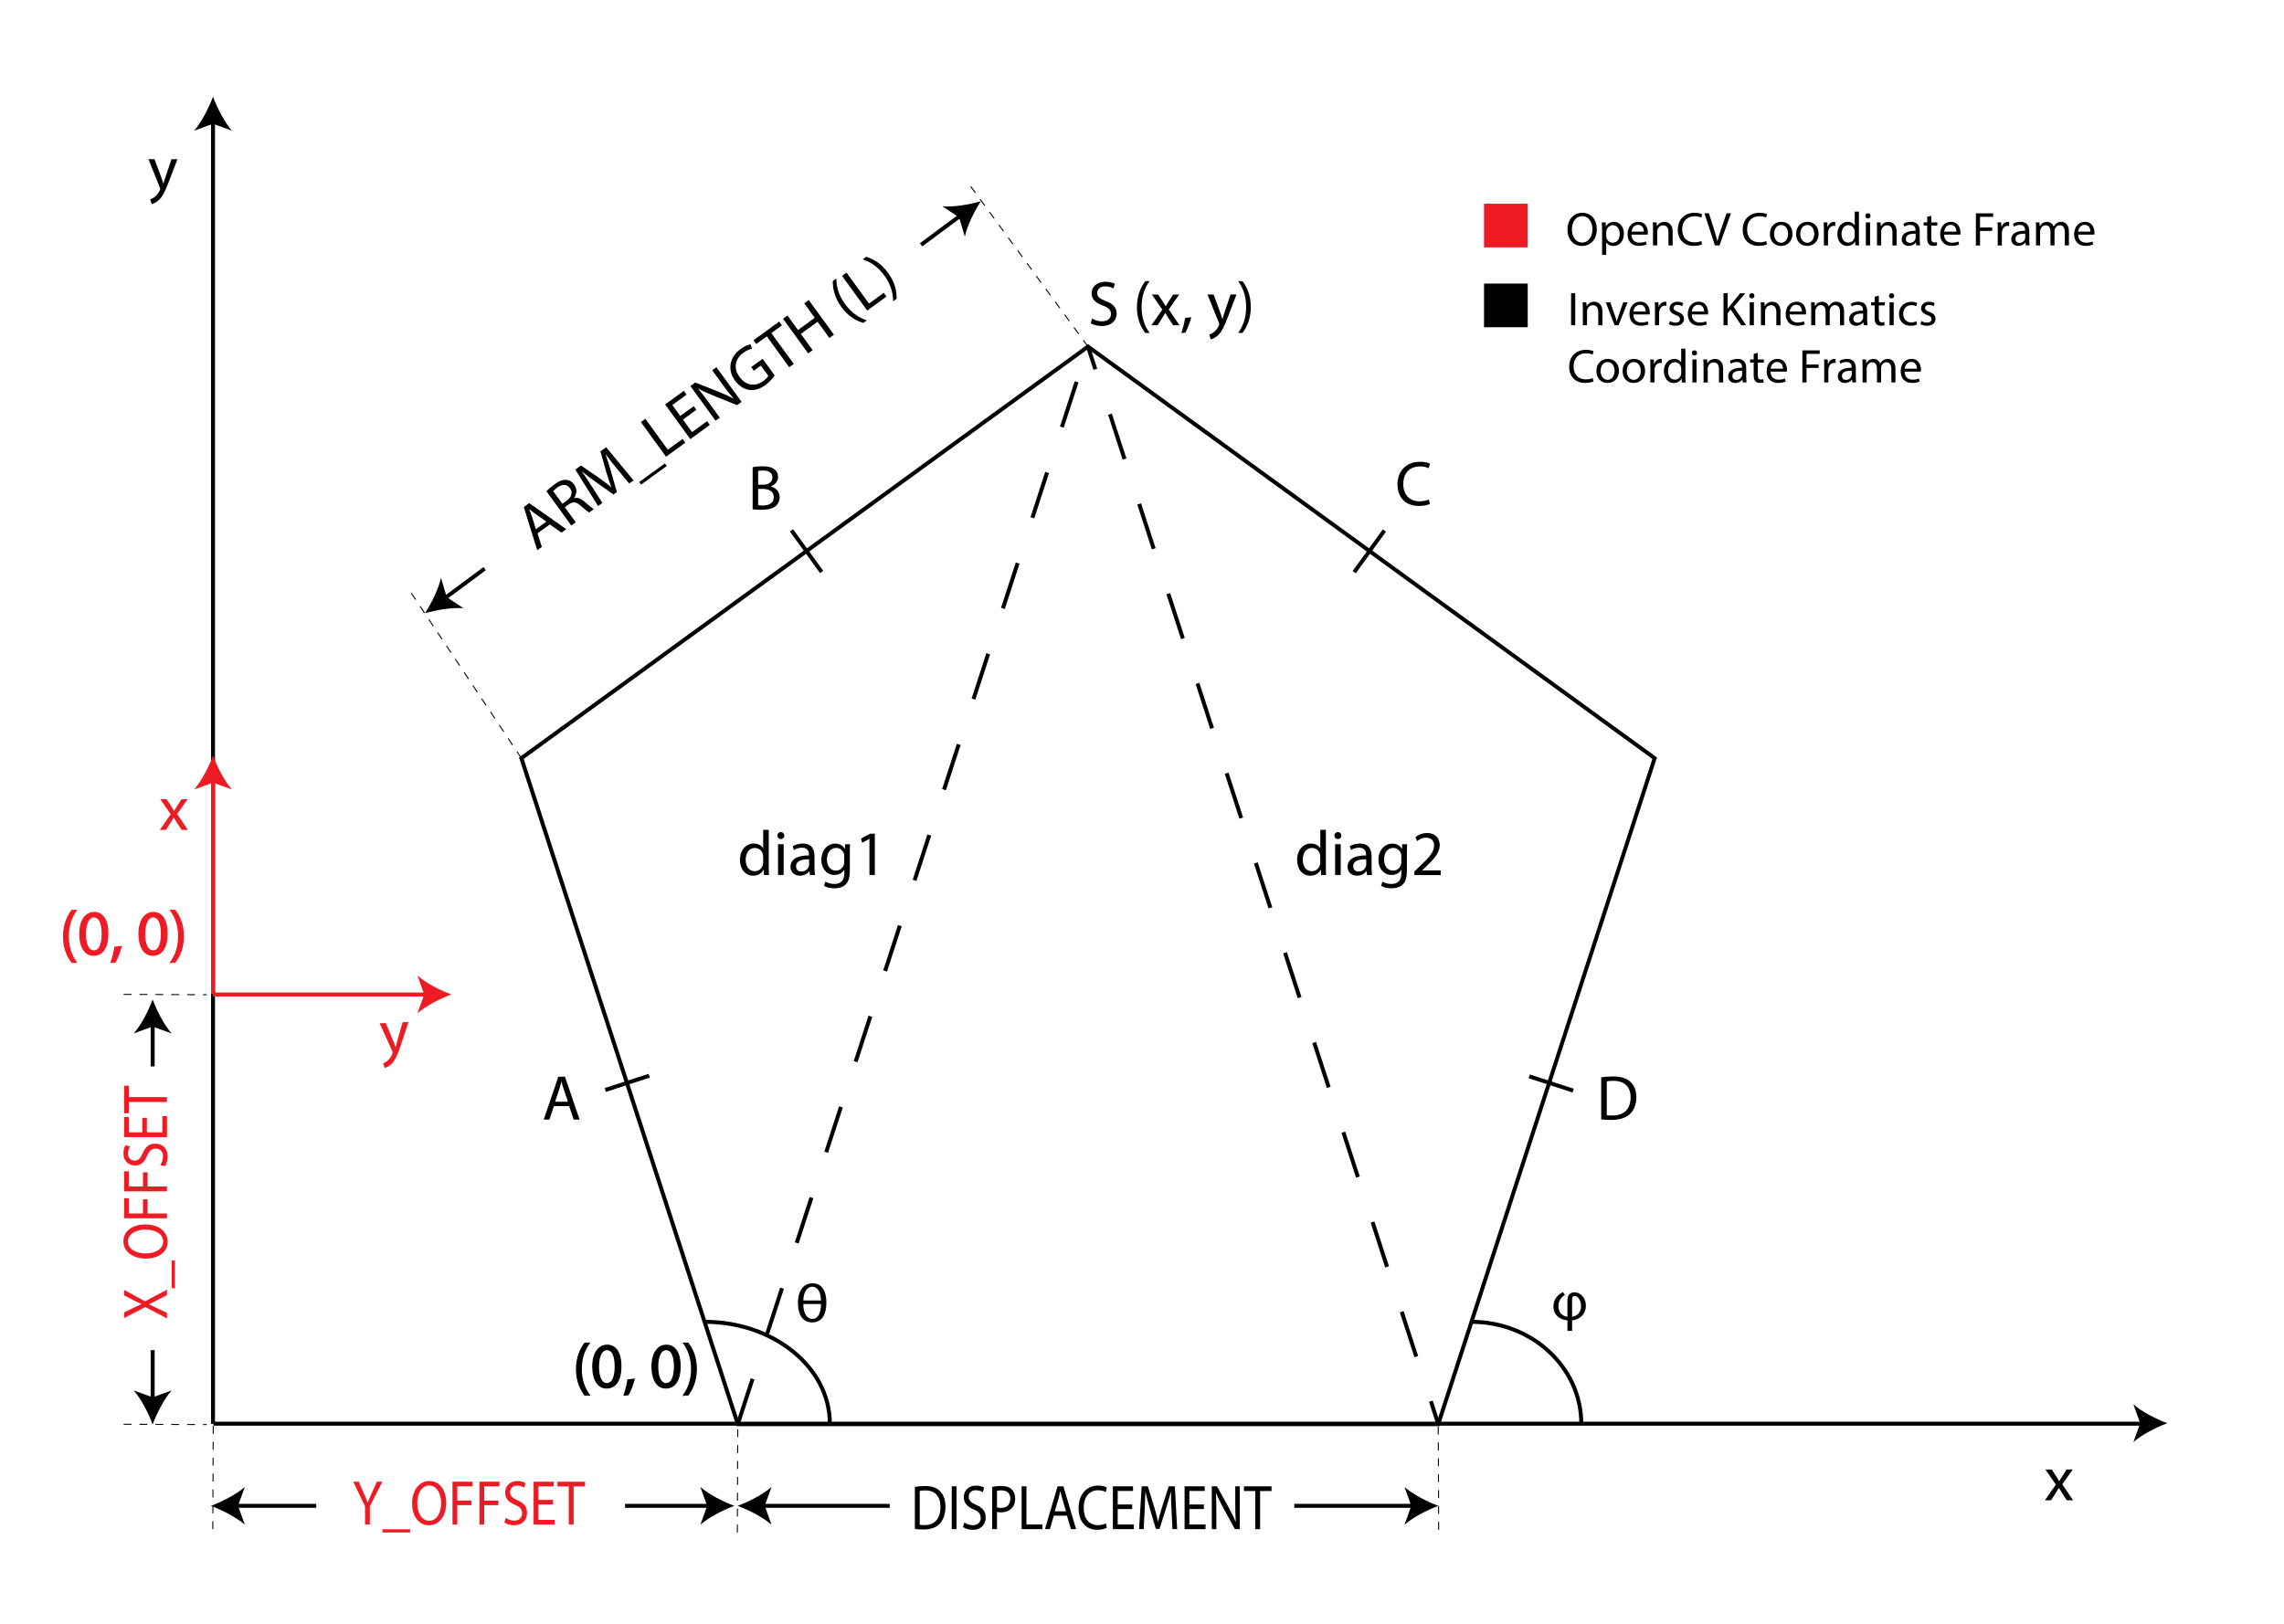 <?xml version="1.0" encoding="utf-8"?>
<!-- Generator: Adobe Illustrator 27.2.0, SVG Export Plug-In . SVG Version: 6.00 Build 0)  -->
<svg version="1.1" id="Layer_1" xmlns="http://www.w3.org/2000/svg" xmlns:xlink="http://www.w3.org/1999/xlink" x="0px" y="0px"
	 viewBox="0 0 575.02 409.03" style="enable-background:new 0 0 575.02 409.03;" xml:space="preserve">
<style type="text/css">
	.st0{stroke:#000000;stroke-width:0.3;stroke-miterlimit:10;}
	.st1{fill:none;}
	.st2{fill:#ED1C24;}
	.st3{fill:#ED1C24;stroke:#ED1C24;stroke-width:0.3;stroke-miterlimit:10;}
</style>
<g>
	<g>
		<rect x="53.13" y="30.39" width="1" height="328.15"/>
	</g>
	<g>
		<g>
			<path d="M53.63,24.35c1.05,2.84,2.85,6.36,4.76,8.55l-4.76-1.72l-4.75,1.72C50.77,30.71,52.57,27.19,53.63,24.35z"/>
		</g>
	</g>
</g>
<g>
	<g>
		<rect x="53.73" y="358.01" width="485.88" height="1"/>
	</g>
	<g>
		<g>
			<path d="M545.64,358.39c-2.84,1.06-6.36,2.85-8.54,4.76l1.72-4.76l-1.72-4.75C539.28,355.54,542.8,357.34,545.64,358.39z"/>
		</g>
	</g>
</g>
<g>
	<path d="M362.45,359.13H185.39l-54.72-168.4l0.29-0.21L273.92,86.66l0.29,0.21l142.95,103.86l-0.11,0.35L362.45,359.13z
		 M186.12,358.13h175.61l54.27-167.01L273.92,87.9L131.85,191.12L186.12,358.13z"/>
</g>
<g>
	<path d="M230.33,374.43c0.74-0.13,1.62-0.22,2.58-0.22c1.74,0,2.98,0.46,3.8,1.34c0.84,0.88,1.32,2.13,1.32,3.87
		c0,1.76-0.47,3.2-1.35,4.19c-0.88,1.01-2.33,1.55-4.15,1.55c-0.86,0-1.59-0.05-2.2-0.13V374.43z M231.54,383.97
		c0.31,0.06,0.75,0.08,1.23,0.08c2.59,0,4-1.67,4-4.58c0.01-2.54-1.24-4.16-3.8-4.16c-0.63,0-1.1,0.06-1.42,0.14V383.97z"/>
	<path d="M240.82,374.28v10.79h-1.21v-10.79H240.82z"/>
	<path d="M242.77,383.37c0.54,0.38,1.34,0.7,2.17,0.7c1.24,0,1.96-0.75,1.96-1.84c0-1.01-0.5-1.58-1.77-2.14
		c-1.53-0.62-2.48-1.54-2.48-3.06c0-1.68,1.21-2.93,3.04-2.93c0.96,0,1.66,0.26,2.08,0.53l-0.33,1.14
		c-0.31-0.19-0.93-0.51-1.78-0.51c-1.28,0-1.77,0.88-1.77,1.62c0,1.01,0.57,1.5,1.87,2.08c1.59,0.7,2.4,1.58,2.4,3.17
		c0,1.67-1.07,3.11-3.29,3.11c-0.91,0-1.9-0.3-2.4-0.69L242.77,383.37z"/>
	<path d="M249.8,374.41c0.59-0.11,1.35-0.21,2.33-0.21c1.2,0,2.08,0.32,2.63,0.9c0.52,0.51,0.82,1.3,0.82,2.26
		c0,0.98-0.25,1.74-0.72,2.3c-0.64,0.78-1.69,1.18-2.87,1.18c-0.36,0-0.7-0.02-0.98-0.1v4.32h-1.21V374.41z M251.01,379.61
		c0.26,0.08,0.6,0.11,1,0.11c1.46,0,2.35-0.82,2.35-2.31c0-1.42-0.88-2.11-2.22-2.11c-0.53,0-0.93,0.05-1.14,0.11V379.61z"/>
	<path d="M257.21,374.28h1.21v9.62h4.01v1.17h-5.22V374.28z"/>
	<path d="M265.3,381.68l-0.98,3.39h-1.25l3.19-10.79h1.46l3.2,10.79h-1.3l-1-3.39H265.3z M268.38,380.59l-0.92-3.11
		c-0.21-0.7-0.35-1.34-0.49-1.97h-0.03c-0.14,0.64-0.29,1.3-0.47,1.95l-0.92,3.12H268.38z"/>
	<path d="M278.66,384.72c-0.45,0.26-1.34,0.51-2.48,0.51c-2.65,0-4.64-1.92-4.64-5.46c0-3.38,1.99-5.67,4.9-5.67
		c1.17,0,1.91,0.29,2.23,0.48l-0.29,1.14c-0.46-0.26-1.11-0.45-1.89-0.45c-2.2,0-3.66,1.62-3.66,4.45c0,2.64,1.32,4.34,3.61,4.34
		c0.74,0,1.49-0.18,1.98-0.45L278.66,384.72z"/>
	<path d="M285.04,380.01h-3.65v3.89h4.07v1.17h-5.28v-10.79h5.07v1.17h-3.86v3.41h3.65V380.01z"/>
	<path d="M294.94,380.33c-0.07-1.5-0.15-3.31-0.14-4.66h-0.04c-0.32,1.26-0.71,2.61-1.18,4.1l-1.66,5.23H291l-1.52-5.14
		c-0.45-1.52-0.82-2.91-1.09-4.19h-0.03c-0.03,1.34-0.1,3.15-0.18,4.77l-0.25,4.63h-1.16l0.66-10.79h1.55l1.6,5.22
		c0.39,1.33,0.71,2.51,0.95,3.63h0.04c0.24-1.09,0.57-2.27,0.99-3.63l1.67-5.22h1.55l0.58,10.79h-1.18L294.94,380.33z"/>
	<path d="M303.09,380.01h-3.65v3.89h4.07v1.17h-5.28v-10.79h5.07v1.17h-3.86v3.41h3.65V380.01z"/>
	<path d="M305.08,385.07v-10.79h1.32l3.01,5.46c0.7,1.26,1.24,2.4,1.69,3.5l0.03-0.02c-0.11-1.44-0.14-2.75-0.14-4.43v-4.51h1.14
		v10.79h-1.23l-2.98-5.47c-0.65-1.2-1.28-2.43-1.75-3.6l-0.04,0.02c0.07,1.36,0.1,2.66,0.1,4.45v4.61H305.08z"/>
	<path d="M316.03,375.47h-2.86v-1.18h6.95v1.18h-2.87v9.6h-1.23V375.47z"/>
</g>
<g>
	<g>
		<rect x="325.85" y="378.7" width="30.25" height="1"/>
	</g>
	<g>
		<g>
			<path d="M362.14,379.2c-2.84,1.05-6.36,2.85-8.55,4.76l1.72-4.76l-1.72-4.75C355.78,376.35,359.3,378.15,362.14,379.2z"/>
		</g>
	</g>
</g>
<g>
	<g>
		<rect x="191.73" y="378.7" width="32.26" height="1"/>
	</g>
	<g>
		<g>
			<path d="M185.7,379.2c2.84-1.05,6.36-2.85,8.55-4.76l-1.72,4.76l1.72,4.75C192.06,382.05,188.54,380.26,185.7,379.2z"/>
		</g>
	</g>
</g>
<g>
	<path d="M135.33,134.31l1.09,3.4l-1.17,0.85l-3.38-10.88l1.36-0.99l9.32,6.56l-1.2,0.88l-2.93-2.07L135.33,134.31z M137.55,131.35
		l-2.68-1.89c-0.61-0.43-1.11-0.85-1.61-1.26l-0.03,0.02c0.25,0.61,0.49,1.25,0.71,1.9l0.98,3.15L137.55,131.35z"/>
	<path d="M137.58,123.71c0.49-0.53,1.25-1.19,2.03-1.75c1.2-0.88,2.14-1.22,3.04-1.12c0.72,0.07,1.4,0.49,1.89,1.16
		c0.84,1.15,0.67,2.44-0.03,3.42l0.03,0.04c0.84-0.26,1.7,0.07,2.56,0.83c1.17,1.01,1.99,1.7,2.41,1.91l-1.17,0.85
		c-0.32-0.14-1.06-0.75-2.1-1.66c-1.13-1.02-1.93-1.13-2.98-0.43l-1.06,0.77l2.75,3.78l-1.13,0.82L137.58,123.71z M141.59,126.87
		l1.15-0.84c1.2-0.88,1.49-2.09,0.76-3.09c-0.82-1.13-1.99-1.03-3.19-0.17c-0.54,0.4-0.89,0.73-1.04,0.91L141.59,126.87z"/>
	<path d="M155.37,118.09c-0.95-1.17-2.09-2.58-2.87-3.67l-0.04,0.03c0.45,1.24,0.87,2.59,1.31,4.11l1.54,5.35l-0.85,0.62l-4.43-3.13
		c-1.31-0.93-2.48-1.8-3.47-2.66l-0.03,0.02c0.76,1.11,1.76,2.62,2.63,3.98l2.49,3.91l-1.08,0.78l-5.73-9.17l1.44-1.04l4.56,3.14
		c1.14,0.81,2.14,1.55,3.02,2.3l0.04-0.03c-0.42-1.04-0.8-2.22-1.22-3.61l-1.51-5.35l1.44-1.04l6.89,8.33l-1.1,0.8L155.37,118.09z"
		/>
	<path d="M167.4,116.69l0.47,0.65l-6.48,4.7l-0.47-0.65L167.4,116.69z"/>
	<path d="M161.34,106.28l1.13-0.82l5.65,7.78l3.73-2.71l0.69,0.95l-4.86,3.53L161.34,106.28z"/>
	<path d="M175.33,103.19l-3.39,2.47l2.29,3.15l3.78-2.75l0.69,0.95l-4.91,3.57l-6.34-8.73l4.71-3.42l0.69,0.95l-3.59,2.61l2,2.76
		l3.39-2.47L175.33,103.19z"/>
	<path d="M180.15,105.94l-6.34-8.73l1.23-0.89l6,2.38c1.39,0.55,2.56,1.1,3.63,1.7l0.02-0.03c-0.95-1.09-1.75-2.13-2.74-3.49
		l-2.65-3.65l1.06-0.77l6.34,8.73l-1.14,0.83l-5.99-2.42c-1.31-0.53-2.62-1.1-3.75-1.73l-0.03,0.04c0.87,1.05,1.65,2.08,2.71,3.53
		l2.71,3.73L180.15,105.94z"/>
	<path d="M195.03,94.53c-0.37,0.55-1.15,1.57-2.33,2.43c-1.32,0.96-2.65,1.41-4.1,1.22c-1.28-0.18-2.59-1.01-3.58-2.37
		c-1.88-2.61-1.47-5.81,1.45-7.94c1.01-0.73,1.96-1.09,2.47-1.18l0.4,1.12c-0.62,0.13-1.32,0.39-2.2,1.03
		c-2.12,1.54-2.55,3.87-0.96,6.06c1.61,2.21,3.89,2.55,5.93,1.08c0.74-0.54,1.17-1.01,1.33-1.32l-1.89-2.6l-1.77,1.29l-0.66-0.91
		l2.88-2.09L195.03,94.53z"/>
	<path d="M193.05,84.7l-2.65,1.93l-0.7-0.96l6.46-4.69l0.7,0.96l-2.67,1.94l5.65,7.77l-1.14,0.83L193.05,84.7z"/>
	<path d="M198.25,79.45l2.65,3.65l4.22-3.07l-2.65-3.65l1.14-0.83l6.34,8.73l-1.14,0.83l-2.97-4.09l-4.22,3.07l2.97,4.09L203.47,89
		l-6.34-8.73L198.25,79.45z"/>
	<path d="M210.56,70.12c-0.02,1.96,0.51,4.14,2.22,6.48c1.67,2.3,3.59,3.44,5.45,4.07l-0.89,0.65c-1.6-0.48-3.68-1.5-5.52-4.02
		c-1.84-2.56-2.18-4.85-2.15-6.53L210.56,70.12z"/>
	<path d="M211.99,69.48l1.13-0.82l5.65,7.78l3.73-2.71l0.69,0.95l-4.86,3.53L211.99,69.48z"/>
	<path d="M224.85,75.86c-0.01-1.95-0.52-4.15-2.22-6.48c-1.68-2.32-3.59-3.47-5.45-4.07l0.88-0.64c1.6,0.46,3.67,1.49,5.53,4.04
		c1.84,2.54,2.17,4.81,2.14,6.52L224.85,75.86z"/>
</g>
<g>
	<g>
		<rect x="230.7" y="57.54" transform="matrix(0.803 -0.596 0.596 0.803 12.042 152.544)" width="12.64" height="1"/>
	</g>
	<g>
		<g>
			<path d="M246.94,50.68c-1.65,2.54-3.41,6.08-4.03,8.91l-1.45-4.84l-4.21-2.8C240.13,52.18,244.03,51.53,246.94,50.68z"/>
		</g>
	</g>
</g>
<g>
	<rect x="202.68" y="132.32" transform="matrix(0.809 -0.587 0.587 0.809 -42.783 145.782)" width="1" height="12.95"/>
</g>
<g>
	<rect x="338.44" y="138.3" transform="matrix(0.587 -0.809 0.809 0.587 29.981 336.403)" width="12.95" height="1"/>
</g>
<g>
	<rect x="390.03" y="266.99" transform="matrix(0.309 -0.951 0.951 0.309 10.415 559.94)" width="1" height="11.63"/>
</g>
<g>
	<rect x="152.02" y="272.3" transform="matrix(0.951 -0.309 0.309 0.951 -76.483 62.023)" width="11.63" height="1"/>
</g>
<g>
	<path class="st0" d="M148.35,338.23c-1.17,1.57-2.02,3.65-2.02,6.55c0,2.85,0.88,4.9,2.02,6.5h-1.1c-1.01-1.33-2.1-3.38-2.1-6.5
		c0.02-3.15,1.09-5.2,2.1-6.55H148.35z"/>
	<path class="st0" d="M156.31,344.03c0,3.54-1.31,5.49-3.62,5.49c-2.03,0-3.41-1.9-3.44-5.35c0-3.49,1.5-5.41,3.62-5.41
		C155.06,338.76,156.31,340.71,156.31,344.03z M150.66,344.19c0,2.71,0.83,4.24,2.11,4.24c1.44,0,2.13-1.68,2.13-4.34
		c0-2.56-0.66-4.24-2.11-4.24C151.55,339.85,150.66,341.35,150.66,344.19z"/>
	<path class="st0" d="M157.14,351.31c0.35-0.94,0.78-2.66,0.96-3.83l1.57-0.16c-0.37,1.36-1.07,3.14-1.52,3.89L157.14,351.31z"/>
	<path class="st0" d="M171.22,344.03c0,3.54-1.31,5.49-3.62,5.49c-2.03,0-3.41-1.9-3.44-5.35c0-3.49,1.5-5.41,3.62-5.41
		C169.97,338.76,171.22,340.71,171.22,344.03z M165.57,344.19c0,2.71,0.83,4.24,2.11,4.24c1.44,0,2.13-1.68,2.13-4.34
		c0-2.56-0.66-4.24-2.11-4.24C166.46,339.85,165.57,341.35,165.57,344.19z"/>
	<path class="st0" d="M172.11,351.28c1.14-1.58,2.02-3.67,2.02-6.55c0-2.86-0.86-4.91-2.02-6.5h1.09c1.02,1.31,2.1,3.36,2.1,6.51
		c0,3.14-1.07,5.17-2.1,6.53H172.11z"/>
</g>
<g>
	<path class="st1" d="M215.13,358.53c0-16.93-17.61-30.64-39.37-30.64"/>
</g>
<g>
	<path class="st1" d="M398.1,358.46c0-14.15-12.36-25.6-27.63-25.6"/>
</g>
<g>
	<path d="M398.6,358.46h-1c0-13.84-12.17-25.1-27.13-25.1v-1C385.97,332.36,398.6,344.07,398.6,358.46z"/>
</g>
<g>
	<path d="M209.42,358.46h-1c0-13.84-13.9-25.1-31-25.1v-1C195.07,332.36,209.42,344.07,209.42,358.46z"/>
</g>
<g>
	<g>
		<rect x="274.35" y="87.14" transform="matrix(0.951 -0.309 0.309 0.951 -14.401 89.336)" width="1" height="6"/>
	</g>
	<g>
		<path d="M356.09,341.78l-3.67-11.3l0.95-0.31l3.67,11.3L356.09,341.78z M348.74,319.18l-3.67-11.3l0.95-0.31l3.67,11.3
			L348.74,319.18z M341.4,296.57l-3.67-11.3l0.95-0.31l3.67,11.3L341.4,296.57z M334.05,273.97l-3.67-11.3l0.95-0.31l3.67,11.3
			L334.05,273.97z M326.71,251.37l-3.67-11.3l0.95-0.31l3.67,11.3L326.71,251.37z M319.36,228.76l-3.67-11.3l0.95-0.31l3.67,11.3
			L319.36,228.76z M312.02,206.16l-3.67-11.3l0.95-0.31l3.67,11.3L312.02,206.16z M304.68,183.56l-3.67-11.3l0.95-0.31l3.67,11.3
			L304.68,183.56z M297.33,160.95l-3.67-11.3l0.95-0.31l3.67,11.3L297.33,160.95z M289.99,138.35l-3.67-11.3l0.95-0.31l3.67,11.3
			L289.99,138.35z M282.64,115.75l-3.67-11.3l0.95-0.31l3.67,11.3L282.64,115.75z"/>
	</g>
	<g>
		<rect x="360.66" y="352.78" transform="matrix(0.951 -0.309 0.309 0.951 -92.237 128.96)" width="1" height="6"/>
	</g>
</g>
<g>
	<path d="M186.23,358.79l-0.95-0.31l3.71-11.41l0.95,0.31L186.23,358.79z M193.64,335.96l-0.95-0.31l3.71-11.41l0.95,0.31
		L193.64,335.96z M201.06,313.14l-0.95-0.31l3.71-11.41l0.95,0.31L201.06,313.14z M208.48,290.31l-0.95-0.31l3.71-11.41l0.95,0.31
		L208.48,290.31z M215.89,267.49l-0.95-0.31l3.71-11.41l0.95,0.31L215.89,267.49z M223.31,244.66l-0.95-0.31l3.71-11.41l0.95,0.31
		L223.31,244.66z M230.73,221.84l-0.95-0.31l3.71-11.41l0.95,0.31L230.73,221.84z M238.14,199.01l-0.95-0.31l3.71-11.41l0.95,0.31
		L238.14,199.01z M245.56,176.19l-0.95-0.31l3.71-11.41l0.95,0.31L245.56,176.19z M252.97,153.36l-0.95-0.31l3.71-11.41l0.95,0.31
		L252.97,153.36z M260.39,130.54l-0.95-0.31l3.71-11.41l0.95,0.31L260.39,130.54z M267.81,107.71l-0.95-0.31l3.71-11.41l0.95,0.31
		L267.81,107.71z"/>
</g>
<g>
	<path d="M274.94,80.22c0.62,0.38,1.54,0.7,2.5,0.7c1.42,0,2.26-0.75,2.26-1.84c0-1.01-0.58-1.58-2.03-2.14
		c-1.76-0.62-2.85-1.54-2.85-3.06c0-1.68,1.39-2.93,3.49-2.93c1.1,0,1.9,0.26,2.38,0.53l-0.38,1.14c-0.35-0.19-1.07-0.51-2.05-0.51
		c-1.47,0-2.03,0.88-2.03,1.62c0,1.01,0.66,1.5,2.15,2.08c1.82,0.7,2.75,1.58,2.75,3.17c0,1.67-1.23,3.11-3.78,3.11
		c-1.04,0-2.18-0.3-2.75-0.69L274.94,80.22z"/>
	<path d="M289.43,70.8c-1.17,1.57-2.02,3.65-2.02,6.55c0,2.85,0.88,4.9,2.02,6.5h-1.1c-1.01-1.33-2.1-3.38-2.1-6.5
		c0.02-3.15,1.09-5.2,2.1-6.55H289.43z"/>
	<path d="M291.57,74.17l1.1,1.67c0.29,0.43,0.53,0.83,0.78,1.26h0.05c0.26-0.46,0.51-0.86,0.77-1.28l1.09-1.65h1.52l-2.64,3.75
		l2.72,4h-1.6l-1.14-1.75c-0.3-0.45-0.56-0.88-0.83-1.34h-0.03c-0.26,0.46-0.53,0.88-0.82,1.34l-1.12,1.75h-1.55l2.75-3.95
		L290,74.17H291.57z"/>
	<path d="M297.41,83.88c0.35-0.94,0.78-2.66,0.96-3.83l1.57-0.16c-0.37,1.36-1.07,3.14-1.52,3.89L297.41,83.88z"/>
	<path d="M305.54,74.17l1.7,4.58c0.18,0.51,0.37,1.12,0.5,1.58h0.03c0.14-0.46,0.3-1.06,0.5-1.62l1.54-4.55h1.49l-2.11,5.52
		c-1.01,2.66-1.7,4.02-2.66,4.85c-0.69,0.61-1.38,0.85-1.73,0.91l-0.35-1.18c0.35-0.11,0.82-0.34,1.23-0.69
		c0.38-0.3,0.86-0.85,1.18-1.57c0.06-0.14,0.11-0.26,0.11-0.34s-0.03-0.19-0.1-0.37L304,74.17H305.54z"/>
	<path d="M311.71,83.85c1.14-1.58,2.02-3.67,2.02-6.55c0-2.86-0.86-4.91-2.02-6.5h1.09c1.02,1.31,2.1,3.36,2.1,6.51
		c0,3.14-1.07,5.17-2.1,6.53H311.71z"/>
</g>
<g>
	<path d="M273.82,87.36l-1.18-1.61l0.2-0.15l1.18,1.61L273.82,87.36z M271.46,84.13l-1.18-1.61l0.2-0.15l1.18,1.61L271.46,84.13z
		 M269.09,80.9l-1.18-1.61l0.2-0.15l1.18,1.61L269.09,80.9z M266.73,77.67l-1.18-1.61l0.2-0.15l1.18,1.61L266.73,77.67z
		 M264.37,74.45l-1.18-1.61l0.2-0.15l1.18,1.61L264.37,74.45z M262,71.22l-1.18-1.61l0.2-0.15l1.18,1.61L262,71.22z M259.64,67.99
		l-1.18-1.61l0.2-0.15l1.18,1.61L259.64,67.99z M257.28,64.76l-1.18-1.61l0.2-0.15l1.18,1.61L257.28,64.76z M254.91,61.54
		l-1.18-1.61l0.2-0.15l1.18,1.61L254.91,61.54z M252.55,58.31l-1.18-1.61l0.2-0.15l1.18,1.61L252.55,58.31z M250.19,55.08
		l-1.18-1.61l0.2-0.15l1.18,1.61L250.19,55.08z M247.82,51.85l-1.18-1.61l0.2-0.15l1.18,1.61L247.82,51.85z M245.46,48.63
		l-1.18-1.61l0.2-0.15l1.18,1.61L245.46,48.63z"/>
</g>
<g>
	<path d="M131.16,191l-1.11-1.66l0.21-0.14l1.11,1.66L131.16,191z M128.94,187.67l-1.11-1.66l0.21-0.14l1.11,1.66L128.94,187.67z
		 M126.72,184.34l-1.11-1.66l0.21-0.14l1.11,1.66L126.72,184.34z M124.5,181.01l-1.11-1.66l0.21-0.14l1.11,1.66L124.5,181.01z
		 M122.28,177.69l-1.11-1.66l0.21-0.14l1.11,1.66L122.28,177.69z M120.06,174.36l-1.11-1.66l0.21-0.14l1.11,1.66L120.06,174.36z
		 M117.85,171.03l-1.11-1.66l0.21-0.14l1.11,1.66L117.85,171.03z M115.63,167.7l-1.11-1.66l0.21-0.14l1.11,1.66L115.63,167.7z
		 M113.41,164.37l-1.11-1.66l0.21-0.14l1.11,1.66L113.41,164.37z M111.19,161.04l-1.11-1.66l0.21-0.14l1.11,1.66L111.19,161.04z
		 M108.97,157.72l-1.11-1.66l0.21-0.14l1.11,1.66L108.97,157.72z M106.75,154.39l-1.11-1.66l0.21-0.14l1.11,1.66L106.75,154.39z
		 M104.53,151.06l-1.11-1.66l0.21-0.14l1.11,1.66L104.53,151.06z"/>
</g>
<g>
	<path d="M516.53,370.04l1.1,1.67c0.29,0.43,0.53,0.83,0.78,1.26h0.05c0.26-0.46,0.51-0.86,0.77-1.28l1.09-1.65h1.52l-2.64,3.75
		l2.72,4h-1.6l-1.14-1.75c-0.3-0.45-0.56-0.88-0.83-1.34h-0.03c-0.26,0.46-0.53,0.88-0.82,1.34l-1.12,1.75h-1.55l2.75-3.95
		l-2.63-3.79H516.53z"/>
</g>
<g>
	<path d="M38.91,40.1l1.7,4.58c0.18,0.51,0.37,1.12,0.5,1.58h0.03c0.14-0.46,0.3-1.06,0.5-1.62l1.54-4.55h1.49l-2.11,5.52
		c-1.01,2.66-1.7,4.02-2.66,4.85c-0.69,0.61-1.38,0.85-1.73,0.91l-0.35-1.18c0.35-0.11,0.82-0.34,1.23-0.69
		c0.38-0.3,0.86-0.85,1.18-1.57c0.06-0.14,0.11-0.26,0.11-0.34s-0.03-0.19-0.1-0.37l-2.87-7.14H38.91z"/>
</g>
<g>
</g>
<g>
	<path d="M200.89,328c0-2.75,1.29-4.84,3.65-4.84c2.4,0,3.51,1.95,3.51,4.84c0,3.03-1.14,5.01-3.56,5.01
		C202.26,333.01,200.89,331.33,200.89,328z M206.69,327.49c-0.02-1.91-0.72-3.46-2.23-3.46c-1.39,0-2.21,1.63-2.21,3.46H206.69z
		 M202.24,328.38c0,2.4,0.94,3.75,2.28,3.75c1.47,0,2.17-1.56,2.17-3.75H202.24z"/>
</g>
<g>
	<path d="M393.98,326.09c-0.74,0.45-1.64,1.35-1.64,2.81c0,1.35,0.75,2.47,2.27,2.7v-4.13c0-1.46,0.83-2.05,1.78-2.05
		c1.38,0,2.87,1.28,2.87,3.35c0,2.33-1.71,3.55-3.47,3.72v2.64h-1.17v-2.64c-1.74-0.13-3.53-1.18-3.53-3.57
		c0-1.95,1.45-3.13,2.4-3.52L393.98,326.09z M395.79,331.59c1.38-0.18,2.26-1.22,2.26-2.79c0-1.39-0.84-2.48-1.65-2.48
		c-0.36,0-0.61,0.31-0.61,0.95V331.59z"/>
</g>
<g>
	<path d="M193.54,208.98v9.36c0,0.69,0.02,1.47,0.06,2h-1.26l-0.06-1.34h-0.03c-0.43,0.86-1.38,1.52-2.64,1.52
		c-1.87,0-3.31-1.58-3.31-3.94c-0.02-2.58,1.58-4.16,3.47-4.16c1.18,0,1.98,0.56,2.34,1.18h0.03v-4.63H193.54z M192.14,215.75
		c0-0.18-0.02-0.42-0.06-0.59c-0.21-0.9-0.98-1.63-2.03-1.63c-1.46,0-2.32,1.28-2.32,2.99c0,1.57,0.77,2.87,2.29,2.87
		c0.94,0,1.81-0.62,2.06-1.68c0.05-0.19,0.06-0.38,0.06-0.61V215.75z"/>
	<path d="M197.45,210.42c0.02,0.48-0.34,0.86-0.9,0.86c-0.5,0-0.85-0.38-0.85-0.86c0-0.5,0.37-0.88,0.88-0.88
		C197.11,209.54,197.45,209.92,197.45,210.42z M195.88,220.34v-7.75h1.41v7.75H195.88z"/>
	<path d="M203.91,220.34l-0.11-0.98h-0.05c-0.43,0.61-1.26,1.15-2.37,1.15c-1.57,0-2.37-1.1-2.37-2.22c0-1.87,1.67-2.9,4.66-2.88
		v-0.16c0-0.64-0.18-1.79-1.76-1.79c-0.72,0-1.47,0.22-2.02,0.58l-0.32-0.93c0.64-0.42,1.57-0.69,2.54-0.69
		c2.37,0,2.95,1.62,2.95,3.17v2.9c0,0.67,0.03,1.33,0.13,1.86H203.91z M203.7,216.39c-1.54-0.03-3.28,0.24-3.28,1.74
		c0,0.91,0.61,1.34,1.33,1.34c1.01,0,1.65-0.64,1.87-1.3c0.05-0.14,0.08-0.3,0.08-0.45V216.39z"/>
	<path d="M214.01,212.6c-0.03,0.56-0.06,1.18-0.06,2.13v4.5c0,1.78-0.35,2.87-1.1,3.54c-0.75,0.7-1.84,0.93-2.82,0.93
		c-0.93,0-1.95-0.22-2.58-0.64l0.35-1.07c0.51,0.32,1.31,0.61,2.27,0.61c1.44,0,2.5-0.75,2.5-2.71v-0.86h-0.03
		c-0.43,0.72-1.26,1.3-2.46,1.3c-1.92,0-3.3-1.63-3.3-3.78c0-2.62,1.71-4.11,3.49-4.11c1.34,0,2.08,0.7,2.42,1.34h0.03l0.06-1.17
		H214.01z M212.55,215.65c0-0.24-0.02-0.45-0.08-0.64c-0.26-0.82-0.94-1.49-1.97-1.49c-1.34,0-2.31,1.14-2.31,2.93
		c0,1.52,0.77,2.79,2.29,2.79c0.86,0,1.65-0.54,1.95-1.44c0.08-0.24,0.11-0.51,0.11-0.75V215.65z"/>
	<path d="M218.89,211.25h-0.03l-1.81,0.98l-0.27-1.07l2.27-1.22h1.2v10.4h-1.36V211.25z"/>
</g>
<g>
	<path d="M185.76,385.91l-0.25,0l0.01-2l0.25,0L185.76,385.91z M185.77,381.91l-0.25,0l0.01-2l0.25,0L185.77,381.91z M185.79,377.91
		h-0.25l0.01-2h0.25L185.79,377.91z M185.81,373.91l-0.25,0l0.01-2l0.25,0L185.81,373.91z M185.82,369.91l-0.25,0l0.01-2l0.25,0
		L185.82,369.91z M185.84,365.91l-0.25,0l0.01-2l0.25,0L185.84,365.91z M185.86,361.91l-0.25,0l0.01-2l0.25,0L185.86,361.91z
		 M185.87,357.91l-0.25,0l0-0.78l0.25,0L185.87,357.91z"/>
</g>
<g>
	<path d="M362.08,385.23l-0.01-2l0.25,0l0.01,2L362.08,385.23z M362.06,381.23l-0.01-2l0.25,0l0.01,2L362.06,381.23z M362.05,377.23
		l-0.01-2l0.25,0l0.01,2L362.05,377.23z M362.03,373.23l-0.01-2l0.25,0l0.01,2L362.03,373.23z M362.01,369.23l-0.01-2l0.25,0l0.01,2
		L362.01,369.23z M361.99,365.23l-0.01-2l0.25,0l0.01,2L361.99,365.23z M361.97,361.23l-0.01-2l0.25,0l0.01,2L361.97,361.23z"/>
</g>
<g>
	<path d="M333.8,208.98v9.36c0,0.69,0.02,1.47,0.06,2h-1.26l-0.06-1.34h-0.03c-0.43,0.86-1.38,1.52-2.64,1.52
		c-1.87,0-3.31-1.58-3.31-3.94c-0.02-2.58,1.58-4.16,3.47-4.16c1.18,0,1.98,0.56,2.34,1.18h0.03v-4.63H333.8z M332.39,215.75
		c0-0.18-0.02-0.42-0.06-0.59c-0.21-0.9-0.98-1.63-2.03-1.63c-1.46,0-2.32,1.28-2.32,2.99c0,1.57,0.77,2.87,2.29,2.87
		c0.94,0,1.81-0.62,2.06-1.68c0.05-0.19,0.06-0.38,0.06-0.61V215.75z"/>
	<path d="M337.7,210.42c0.02,0.48-0.34,0.86-0.9,0.86c-0.5,0-0.85-0.38-0.85-0.86c0-0.5,0.37-0.88,0.88-0.88
		C337.36,209.54,337.7,209.92,337.7,210.42z M336.13,220.34v-7.75h1.41v7.75H336.13z"/>
	<path d="M344.16,220.34l-0.11-0.98H344c-0.43,0.61-1.26,1.15-2.37,1.15c-1.57,0-2.37-1.1-2.37-2.22c0-1.87,1.67-2.9,4.66-2.88
		v-0.16c0-0.64-0.18-1.79-1.76-1.79c-0.72,0-1.47,0.22-2.02,0.58l-0.32-0.93c0.64-0.42,1.57-0.69,2.54-0.69
		c2.37,0,2.95,1.62,2.95,3.17v2.9c0,0.67,0.03,1.33,0.13,1.86H344.16z M343.96,216.39c-1.54-0.03-3.28,0.24-3.28,1.74
		c0,0.91,0.61,1.34,1.33,1.34c1.01,0,1.65-0.64,1.87-1.3c0.05-0.14,0.08-0.3,0.08-0.45V216.39z"/>
	<path d="M354.26,212.6c-0.03,0.56-0.06,1.18-0.06,2.13v4.5c0,1.78-0.35,2.87-1.1,3.54c-0.75,0.7-1.84,0.93-2.82,0.93
		c-0.93,0-1.95-0.22-2.58-0.64l0.35-1.07c0.51,0.32,1.31,0.61,2.27,0.61c1.44,0,2.5-0.75,2.5-2.71v-0.86h-0.03
		c-0.43,0.72-1.26,1.3-2.46,1.3c-1.92,0-3.3-1.63-3.3-3.78c0-2.62,1.71-4.11,3.49-4.11c1.34,0,2.08,0.7,2.42,1.34h0.03l0.06-1.17
		H354.26z M352.8,215.65c0-0.24-0.02-0.45-0.08-0.64c-0.26-0.82-0.94-1.49-1.97-1.49c-1.34,0-2.3,1.14-2.3,2.93
		c0,1.52,0.77,2.79,2.29,2.79c0.86,0,1.65-0.54,1.95-1.44c0.08-0.24,0.11-0.51,0.11-0.75V215.65z"/>
	<path d="M356.08,220.34v-0.86l1.1-1.07c2.66-2.53,3.86-3.87,3.87-5.44c0-1.06-0.51-2.03-2.06-2.03c-0.94,0-1.73,0.48-2.21,0.88
		l-0.45-0.99c0.72-0.61,1.75-1.06,2.95-1.06c2.24,0,3.19,1.54,3.19,3.03c0,1.92-1.39,3.47-3.59,5.59l-0.83,0.77v0.03h4.67v1.17
		H356.08z"/>
</g>
<g>
	<path d="M139.45,278.54l-1.12,3.39h-1.44l3.67-10.79h1.68l3.68,10.79h-1.49l-1.15-3.39H139.45z M142.99,277.45l-1.06-3.11
		c-0.24-0.7-0.4-1.34-0.56-1.97h-0.03c-0.16,0.64-0.34,1.3-0.54,1.95l-1.06,3.12H142.99z"/>
</g>
<g>
	<path d="M360.01,126.9c-0.51,0.26-1.54,0.51-2.85,0.51c-3.04,0-5.33-1.92-5.33-5.46c0-3.38,2.29-5.67,5.63-5.67
		c1.34,0,2.19,0.29,2.56,0.48l-0.34,1.14c-0.53-0.26-1.28-0.45-2.18-0.45c-2.53,0-4.21,1.62-4.21,4.45c0,2.64,1.52,4.34,4.15,4.34
		c0.85,0,1.71-0.18,2.27-0.45L360.01,126.9z"/>
</g>
<g>
	<path d="M189.48,117.64c0.61-0.13,1.57-0.22,2.55-0.22c1.39,0,2.29,0.24,2.96,0.78c0.56,0.42,0.9,1.06,0.9,1.9
		c0,1.04-0.69,1.95-1.82,2.37v0.03c1.02,0.26,2.22,1.1,2.22,2.71c0,0.93-0.37,1.63-0.91,2.16c-0.75,0.69-1.97,1.01-3.73,1.01
		c-0.96,0-1.7-0.06-2.16-0.13V117.64z M190.87,122.06h1.26c1.47,0,2.34-0.77,2.34-1.81c0-1.26-0.96-1.76-2.37-1.76
		c-0.64,0-1.01,0.05-1.23,0.1V122.06z M190.87,127.23c0.27,0.05,0.67,0.06,1.17,0.06c1.44,0,2.77-0.53,2.77-2.1
		c0-1.47-1.26-2.08-2.79-2.08h-1.15V127.23z"/>
</g>
<g>
	<path d="M403.12,271.29c0.85-0.13,1.86-0.22,2.96-0.22c2,0,3.42,0.46,4.37,1.34c0.96,0.88,1.52,2.13,1.52,3.87
		c0,1.76-0.54,3.2-1.55,4.19c-1.01,1.01-2.67,1.55-4.77,1.55c-0.99,0-1.82-0.05-2.53-0.13V271.29z M404.52,280.83
		c0.35,0.06,0.87,0.08,1.41,0.08c2.98,0,4.59-1.67,4.59-4.58c0.02-2.54-1.42-4.16-4.37-4.16c-0.72,0-1.26,0.06-1.63,0.14V280.83z"/>
</g>
<g>
	<g>
		<rect x="53.13" y="196.29" class="st2" width="1" height="53.97"/>
	</g>
	<g>
		<g>
			<path class="st2" d="M53.63,190.26c1.05,2.84,2.85,6.36,4.76,8.55l-4.76-1.72l-4.75,1.72C50.77,196.62,52.57,193.1,53.63,190.26z
				"/>
		</g>
	</g>
</g>
<g>
	<g>
		<rect x="53.63" y="249.93" class="st2" width="53.96" height="1"/>
	</g>
	<g>
		<g>
			<path class="st2" d="M113.63,250.42c-2.84,1.05-6.36,2.85-8.55,4.76l1.72-4.76l-1.72-4.75
				C107.26,247.57,110.79,249.37,113.63,250.42z"/>
		</g>
	</g>
</g>
<g>
	<path class="st3" d="M19.2,229.27c-1.17,1.57-2.02,3.65-2.02,6.55c0,2.85,0.88,4.9,2.02,6.5h-1.1c-1.01-1.33-2.1-3.38-2.1-6.5
		c0.02-3.15,1.09-5.2,2.1-6.55H19.2z"/>
	<path class="st3" d="M27.15,235.06c0,3.54-1.31,5.49-3.62,5.49c-2.03,0-3.41-1.9-3.44-5.35c0-3.49,1.5-5.41,3.62-5.41
		C25.9,229.8,27.15,231.75,27.15,235.06z M21.5,235.22c0,2.71,0.83,4.24,2.11,4.24c1.44,0,2.13-1.68,2.13-4.34
		c0-2.56-0.66-4.24-2.11-4.24C22.4,230.89,21.5,232.39,21.5,235.22z"/>
	<path class="st3" d="M27.98,242.35c0.35-0.94,0.78-2.66,0.96-3.83l1.57-0.16c-0.37,1.36-1.07,3.14-1.52,3.89L27.98,242.35z"/>
	<path class="st3" d="M42.06,235.06c0,3.54-1.31,5.49-3.62,5.49c-2.03,0-3.41-1.9-3.44-5.35c0-3.49,1.5-5.41,3.62-5.41
		C40.82,229.8,42.06,231.75,42.06,235.06z M36.41,235.22c0,2.71,0.83,4.24,2.11,4.24c1.44,0,2.13-1.68,2.13-4.34
		c0-2.56-0.66-4.24-2.11-4.24C37.31,230.89,36.41,232.39,36.41,235.22z"/>
	<path class="st3" d="M42.96,242.31c1.14-1.58,2.02-3.67,2.02-6.55c0-2.87-0.86-4.91-2.02-6.5h1.09c1.02,1.31,2.1,3.36,2.1,6.51
		c0,3.14-1.07,5.17-2.1,6.53H42.96z"/>
</g>
<g>
	<path class="st2" d="M41.93,201.24l1.1,1.67c0.29,0.43,0.53,0.83,0.78,1.26h0.05c0.26-0.46,0.51-0.86,0.77-1.28l1.09-1.65h1.52
		l-2.64,3.75l2.72,4h-1.6l-1.14-1.75c-0.3-0.45-0.56-0.88-0.83-1.34h-0.03c-0.26,0.46-0.53,0.88-0.82,1.34l-1.12,1.75h-1.55
		l2.75-3.95l-2.63-3.79H41.93z"/>
</g>
<g>
	<path class="st2" d="M97.11,257.62l1.9,4.5c0.2,0.5,0.42,1.1,0.57,1.56l0.03,0c0.12-0.47,0.26-1.07,0.42-1.64l1.33-4.61l1.49-0.07
		l-1.86,5.61c-0.89,2.7-1.52,4.09-2.44,4.96c-0.66,0.64-1.34,0.91-1.69,0.99l-0.4-1.17c0.35-0.13,0.8-0.37,1.2-0.74
		c0.37-0.32,0.83-0.89,1.11-1.62c0.06-0.15,0.1-0.26,0.1-0.34s-0.04-0.19-0.11-0.36l-3.18-7L97.11,257.62z"/>
</g>
<g>
	<rect x="374.12" y="51.8" class="st2" width="10" height="10"/>
	<path class="st2" d="M384.62,62.3h-11v-11h11V62.3z M374.62,61.3h9v-9h-9V61.3z"/>
</g>
<g>
	<rect x="374.12" y="71.91" width="10" height="10"/>
	<path d="M384.62,82.41h-11v-11h11V82.41z M374.62,81.41h9v-9h-9V81.41z"/>
</g>
<g>
	<path d="M402.01,57.67c0,2.78-1.69,4.26-3.75,4.26c-2.13,0-3.63-1.66-3.63-4.1c0-2.57,1.59-4.25,3.75-4.25
		C400.58,53.58,402.01,55.28,402.01,57.67z M395.74,57.81c0,1.73,0.94,3.27,2.58,3.27c1.65,0,2.59-1.52,2.59-3.36
		c0-1.61-0.84-3.29-2.58-3.29C396.6,54.44,395.74,56.03,395.74,57.81z"/>
	<path d="M403.34,57.89c0-0.74-0.02-1.34-0.05-1.89h0.95l0.05,1h0.02c0.43-0.71,1.12-1.13,2.06-1.13c1.4,0,2.46,1.19,2.46,2.95
		c0,2.09-1.27,3.12-2.64,3.12c-0.77,0-1.44-0.34-1.79-0.91h-0.02v3.15h-1.04V57.89z M404.38,59.44c0,0.16,0.02,0.3,0.05,0.43
		c0.19,0.73,0.83,1.24,1.58,1.24c1.12,0,1.76-0.91,1.76-2.24c0-1.16-0.61-2.16-1.73-2.16c-0.72,0-1.39,0.52-1.59,1.31
		c-0.04,0.13-0.07,0.29-0.07,0.43V59.44z"/>
	<path d="M410.75,59.09c0.02,1.43,0.94,2.02,1.99,2.02c0.75,0,1.21-0.13,1.61-0.3l0.18,0.75c-0.37,0.17-1.01,0.36-1.93,0.36
		c-1.79,0-2.85-1.18-2.85-2.93s1.03-3.13,2.72-3.13c1.9,0,2.4,1.67,2.4,2.73c0,0.22-0.02,0.38-0.04,0.49H410.75z M413.85,58.33
		c0.01-0.67-0.28-1.71-1.46-1.71c-1.07,0-1.54,0.98-1.62,1.71H413.85z"/>
	<path d="M416.17,57.57c0-0.6-0.01-1.09-0.05-1.57h0.94l0.06,0.96h0.02c0.29-0.55,0.96-1.09,1.92-1.09c0.8,0,2.05,0.48,2.05,2.47
		v3.47h-1.06v-3.35c0-0.94-0.35-1.72-1.34-1.72c-0.7,0-1.24,0.49-1.42,1.08c-0.05,0.13-0.07,0.31-0.07,0.49v3.49h-1.06V57.57z"/>
	<path d="M428.52,61.54c-0.38,0.19-1.15,0.38-2.13,0.38c-2.28,0-3.99-1.44-3.99-4.09c0-2.53,1.71-4.25,4.22-4.25
		c1.01,0,1.64,0.22,1.92,0.36l-0.25,0.85c-0.4-0.19-0.96-0.34-1.63-0.34c-1.9,0-3.15,1.21-3.15,3.33c0,1.98,1.14,3.25,3.11,3.25
		c0.64,0,1.28-0.13,1.7-0.34L428.52,61.54z"/>
	<path d="M431.75,61.8l-2.64-8.08h1.13l1.26,3.98c0.35,1.09,0.65,2.07,0.86,3.02h0.02c0.23-0.94,0.56-1.96,0.92-3.01l1.37-3.99h1.12
		l-2.89,8.08H431.75z"/>
	<path d="M444.86,61.54c-0.38,0.19-1.15,0.38-2.13,0.38c-2.28,0-3.99-1.44-3.99-4.09c0-2.53,1.71-4.25,4.22-4.25
		c1.01,0,1.64,0.22,1.92,0.36l-0.25,0.85c-0.4-0.19-0.96-0.34-1.63-0.34c-1.9,0-3.15,1.21-3.15,3.33c0,1.98,1.14,3.25,3.11,3.25
		c0.64,0,1.28-0.13,1.7-0.34L444.86,61.54z"/>
	<path d="M451.26,58.85c0,2.15-1.49,3.08-2.89,3.08c-1.57,0-2.78-1.15-2.78-2.99c0-1.94,1.27-3.08,2.88-3.08
		C450.13,55.86,451.26,57.07,451.26,58.85z M446.65,58.91c0,1.27,0.73,2.23,1.76,2.23c1.01,0,1.76-0.95,1.76-2.25
		c0-0.98-0.49-2.23-1.74-2.23C447.19,56.65,446.65,57.81,446.65,58.91z"/>
	<path d="M457.85,58.85c0,2.15-1.49,3.08-2.89,3.08c-1.57,0-2.78-1.15-2.78-2.99c0-1.94,1.27-3.08,2.88-3.08
		C456.72,55.86,457.85,57.07,457.85,58.85z M453.24,58.91c0,1.27,0.73,2.23,1.76,2.23c1.01,0,1.76-0.95,1.76-2.25
		c0-0.98-0.49-2.23-1.74-2.23C453.78,56.65,453.24,57.81,453.24,58.91z"/>
	<path d="M459.18,57.81c0-0.68-0.01-1.27-0.05-1.81h0.92l0.04,1.14h0.05c0.26-0.78,0.9-1.27,1.61-1.27c0.12,0,0.2,0.01,0.3,0.04v1
		c-0.11-0.02-0.22-0.04-0.36-0.04c-0.74,0-1.27,0.56-1.42,1.36c-0.02,0.14-0.05,0.31-0.05,0.49v3.09h-1.04V57.81z"/>
	<path d="M468,53.28v7.02c0,0.52,0.01,1.1,0.05,1.5h-0.95l-0.05-1.01h-0.02c-0.32,0.65-1.03,1.14-1.98,1.14
		c-1.4,0-2.48-1.19-2.48-2.95c-0.01-1.93,1.19-3.12,2.6-3.12c0.89,0,1.49,0.42,1.75,0.89h0.02v-3.47H468z M466.94,58.36
		c0-0.13-0.01-0.31-0.05-0.44c-0.16-0.67-0.73-1.22-1.52-1.22c-1.09,0-1.74,0.96-1.74,2.24c0,1.17,0.58,2.15,1.72,2.15
		c0.71,0,1.35-0.47,1.55-1.26c0.04-0.14,0.05-0.29,0.05-0.46V58.36z"/>
	<path d="M470.93,54.36c0.01,0.36-0.25,0.65-0.67,0.65c-0.37,0-0.64-0.29-0.64-0.65c0-0.37,0.28-0.66,0.66-0.66
		C470.68,53.7,470.93,53.99,470.93,54.36z M469.75,61.8V56h1.06v5.8H469.75z"/>
	<path d="M472.56,57.57c0-0.6-0.01-1.09-0.05-1.57h0.94l0.06,0.96h0.02c0.29-0.55,0.96-1.09,1.92-1.09c0.8,0,2.05,0.48,2.05,2.47
		v3.47h-1.06v-3.35c0-0.94-0.35-1.72-1.34-1.72c-0.7,0-1.24,0.49-1.42,1.08c-0.05,0.13-0.07,0.31-0.07,0.49v3.49h-1.06V57.57z"/>
	<path d="M482.44,61.8l-0.08-0.73h-0.04c-0.32,0.46-0.95,0.86-1.77,0.86c-1.18,0-1.78-0.83-1.78-1.67c0-1.4,1.25-2.17,3.49-2.16
		v-0.12c0-0.48-0.13-1.34-1.32-1.34c-0.54,0-1.1,0.17-1.51,0.43l-0.24-0.7c0.48-0.31,1.18-0.52,1.91-0.52
		c1.77,0,2.21,1.21,2.21,2.37v2.17c0,0.5,0.02,1,0.1,1.39H482.44z M482.28,58.84c-1.15-0.02-2.46,0.18-2.46,1.31
		c0,0.68,0.46,1.01,1,1.01c0.76,0,1.24-0.48,1.4-0.97c0.04-0.11,0.06-0.23,0.06-0.34V58.84z"/>
	<path d="M486.23,54.33V56h1.51v0.8h-1.51v3.13c0,0.72,0.2,1.13,0.79,1.13c0.28,0,0.48-0.04,0.61-0.07l0.05,0.79
		c-0.2,0.08-0.53,0.14-0.94,0.14c-0.49,0-0.89-0.16-1.14-0.44c-0.3-0.31-0.41-0.83-0.41-1.51V56.8h-0.9V56h0.9V54.6L486.23,54.33z"
		/>
	<path d="M489.45,59.09c0.02,1.43,0.94,2.02,1.99,2.02c0.75,0,1.21-0.13,1.61-0.3l0.18,0.75c-0.37,0.17-1.01,0.36-1.93,0.36
		c-1.79,0-2.85-1.18-2.85-2.93s1.03-3.13,2.72-3.13c1.9,0,2.4,1.67,2.4,2.73c0,0.22-0.02,0.38-0.04,0.49H489.45z M492.54,58.33
		c0.01-0.67-0.28-1.71-1.46-1.71c-1.07,0-1.54,0.98-1.62,1.71H492.54z"/>
	<path d="M497.45,53.72h4.35v0.88h-3.31v2.69h3.06v0.86h-3.06v3.66h-1.04V53.72z"/>
	<path d="M502.95,57.81c0-0.68-0.01-1.27-0.05-1.81h0.92l0.04,1.14h0.05c0.26-0.78,0.9-1.27,1.61-1.27c0.12,0,0.2,0.01,0.3,0.04v1
		c-0.11-0.02-0.22-0.04-0.36-0.04c-0.74,0-1.27,0.56-1.42,1.36c-0.02,0.14-0.05,0.31-0.05,0.49v3.09h-1.04V57.81z"/>
	<path d="M510.02,61.8l-0.08-0.73h-0.04c-0.32,0.46-0.95,0.86-1.77,0.86c-1.18,0-1.78-0.83-1.78-1.67c0-1.4,1.25-2.17,3.49-2.16
		v-0.12c0-0.48-0.13-1.34-1.32-1.34c-0.54,0-1.1,0.17-1.51,0.43l-0.24-0.7c0.48-0.31,1.18-0.52,1.91-0.52
		c1.77,0,2.21,1.21,2.21,2.37v2.17c0,0.5,0.02,1,0.1,1.39H510.02z M509.87,58.84c-1.15-0.02-2.46,0.18-2.46,1.31
		c0,0.68,0.46,1.01,1,1.01c0.76,0,1.24-0.48,1.4-0.97c0.04-0.11,0.06-0.23,0.06-0.34V58.84z"/>
	<path d="M512.59,57.57c0-0.6-0.01-1.09-0.05-1.57h0.92l0.05,0.94h0.04c0.32-0.55,0.86-1.07,1.82-1.07c0.79,0,1.39,0.48,1.64,1.16
		h0.02c0.18-0.32,0.41-0.58,0.65-0.76c0.35-0.26,0.73-0.41,1.28-0.41c0.77,0,1.91,0.5,1.91,2.52v3.42h-1.03v-3.29
		c0-1.12-0.41-1.79-1.26-1.79c-0.6,0-1.07,0.44-1.25,0.96c-0.05,0.14-0.08,0.33-0.08,0.53v3.59h-1.03v-3.48
		c0-0.92-0.41-1.59-1.21-1.59c-0.66,0-1.14,0.53-1.31,1.06c-0.06,0.16-0.08,0.34-0.08,0.52v3.5h-1.03V57.57z"/>
	<path d="M523.19,59.09c0.02,1.43,0.94,2.02,1.99,2.02c0.76,0,1.21-0.13,1.61-0.3l0.18,0.75c-0.37,0.17-1.01,0.36-1.93,0.36
		c-1.79,0-2.85-1.18-2.85-2.93s1.03-3.13,2.72-3.13c1.89,0,2.4,1.67,2.4,2.73c0,0.22-0.02,0.38-0.04,0.49H523.19z M526.28,58.33
		c0.01-0.67-0.28-1.71-1.46-1.71c-1.07,0-1.54,0.98-1.62,1.71H526.28z"/>
</g>
<g>
	<path d="M396.58,73.83v8.08h-1.04v-8.08H396.58z"/>
	<path d="M398.49,77.68c0-0.6-0.01-1.09-0.05-1.57h0.94l0.06,0.96h0.02c0.29-0.55,0.96-1.09,1.92-1.09c0.8,0,2.05,0.48,2.05,2.47
		v3.47h-1.05v-3.35c0-0.94-0.35-1.71-1.34-1.71c-0.7,0-1.24,0.49-1.42,1.08c-0.05,0.13-0.07,0.31-0.07,0.49v3.49h-1.05V77.68z"/>
	<path d="M405.4,76.11l1.14,3.26c0.19,0.53,0.35,1.01,0.47,1.49h0.04c0.13-0.48,0.3-0.96,0.49-1.49l1.13-3.26h1.1l-2.28,5.8h-1.01
		l-2.21-5.8H405.4z"/>
	<path d="M411.23,79.2c0.02,1.43,0.94,2.01,1.99,2.01c0.76,0,1.21-0.13,1.61-0.3l0.18,0.76c-0.37,0.17-1.01,0.36-1.93,0.36
		c-1.79,0-2.85-1.18-2.85-2.93s1.03-3.13,2.72-3.13c1.89,0,2.4,1.67,2.4,2.73c0,0.22-0.02,0.38-0.04,0.49H411.23z M414.32,78.45
		c0.01-0.67-0.28-1.71-1.46-1.71c-1.07,0-1.54,0.98-1.62,1.71H414.32z"/>
	<path d="M416.66,77.92c0-0.68-0.01-1.27-0.05-1.81h0.92l0.04,1.14h0.05c0.26-0.78,0.9-1.27,1.61-1.27c0.12,0,0.2,0.01,0.3,0.04v1
		c-0.11-0.02-0.22-0.04-0.36-0.04c-0.74,0-1.27,0.56-1.42,1.36c-0.02,0.14-0.05,0.31-0.05,0.49v3.09h-1.04V77.92z"/>
	<path d="M420.43,80.83c0.31,0.2,0.86,0.42,1.39,0.42c0.77,0,1.13-0.38,1.13-0.86c0-0.5-0.3-0.78-1.08-1.07
		c-1.04-0.37-1.54-0.95-1.54-1.64c0-0.94,0.76-1.7,2-1.7c0.59,0,1.1,0.17,1.43,0.36l-0.26,0.77c-0.23-0.14-0.65-0.34-1.19-0.34
		c-0.62,0-0.97,0.36-0.97,0.79c0,0.48,0.35,0.7,1.1,0.98c1.01,0.38,1.52,0.89,1.52,1.75c0,1.02-0.79,1.74-2.17,1.74
		c-0.64,0-1.22-0.16-1.63-0.4L420.43,80.83z"/>
	<path d="M425.92,79.2c0.02,1.43,0.94,2.01,1.99,2.01c0.76,0,1.21-0.13,1.61-0.3l0.18,0.76c-0.37,0.17-1.01,0.36-1.93,0.36
		c-1.79,0-2.85-1.18-2.85-2.93s1.03-3.13,2.72-3.13c1.89,0,2.4,1.67,2.4,2.73c0,0.22-0.02,0.38-0.04,0.49H425.92z M429.01,78.45
		c0.01-0.67-0.28-1.71-1.46-1.71c-1.07,0-1.54,0.98-1.62,1.71H429.01z"/>
	<path d="M433.92,73.83h1.04v3.9H435c0.22-0.31,0.43-0.6,0.64-0.86l2.47-3.03h1.29l-2.93,3.43l3.15,4.65h-1.24l-2.66-3.97
		l-0.77,0.89v3.08h-1.04V73.83z"/>
	<path d="M441.69,74.48c0.01,0.36-0.25,0.65-0.67,0.65c-0.37,0-0.64-0.29-0.64-0.65c0-0.37,0.28-0.66,0.66-0.66
		C441.43,73.82,441.69,74.11,441.69,74.48z M440.51,81.91v-5.8h1.05v5.8H440.51z"/>
	<path d="M443.32,77.68c0-0.6-0.01-1.09-0.05-1.57h0.94l0.06,0.96h0.02c0.29-0.55,0.96-1.09,1.92-1.09c0.8,0,2.05,0.48,2.05,2.47
		v3.47h-1.05v-3.35c0-0.94-0.35-1.71-1.34-1.71c-0.7,0-1.24,0.49-1.42,1.08c-0.05,0.13-0.07,0.31-0.07,0.49v3.49h-1.05V77.68z"/>
	<path d="M450.57,79.2c0.02,1.43,0.94,2.01,1.99,2.01c0.76,0,1.21-0.13,1.61-0.3l0.18,0.76c-0.37,0.17-1.01,0.36-1.93,0.36
		c-1.79,0-2.85-1.18-2.85-2.93s1.03-3.13,2.72-3.13c1.89,0,2.4,1.67,2.4,2.73c0,0.22-0.02,0.38-0.04,0.49H450.57z M453.66,78.45
		c0.01-0.67-0.28-1.71-1.46-1.71c-1.07,0-1.54,0.98-1.62,1.71H453.66z"/>
	<path d="M455.99,77.68c0-0.6-0.01-1.09-0.05-1.57h0.92l0.05,0.94h0.04c0.32-0.55,0.86-1.07,1.82-1.07c0.79,0,1.39,0.48,1.64,1.16
		h0.02c0.18-0.32,0.41-0.58,0.65-0.76c0.35-0.26,0.73-0.41,1.28-0.41c0.77,0,1.91,0.5,1.91,2.52v3.42h-1.03v-3.29
		c0-1.12-0.41-1.79-1.26-1.79c-0.6,0-1.07,0.44-1.25,0.96c-0.05,0.14-0.08,0.34-0.08,0.53v3.59h-1.03v-3.48
		c0-0.92-0.41-1.6-1.21-1.6c-0.66,0-1.14,0.53-1.31,1.06c-0.06,0.16-0.08,0.34-0.08,0.52v3.5h-1.03V77.68z"/>
	<path d="M469.21,81.91l-0.08-0.73h-0.04c-0.32,0.46-0.95,0.86-1.78,0.86c-1.17,0-1.77-0.83-1.77-1.67c0-1.4,1.25-2.17,3.49-2.16
		V78.1c0-0.48-0.13-1.34-1.32-1.34c-0.54,0-1.1,0.17-1.51,0.43l-0.24-0.7c0.48-0.31,1.17-0.52,1.91-0.52c1.78,0,2.21,1.21,2.21,2.37
		v2.17c0,0.5,0.02,1,0.1,1.39H469.21z M469.06,78.95c-1.15-0.02-2.46,0.18-2.46,1.31c0,0.68,0.46,1.01,1,1.01
		c0.76,0,1.24-0.48,1.4-0.97c0.04-0.11,0.06-0.23,0.06-0.34V78.95z"/>
	<path d="M473.01,74.44v1.67h1.51v0.8h-1.51v3.13c0,0.72,0.2,1.13,0.79,1.13c0.28,0,0.48-0.04,0.61-0.07l0.05,0.79
		c-0.2,0.08-0.53,0.14-0.94,0.14c-0.49,0-0.89-0.16-1.14-0.44c-0.3-0.31-0.41-0.83-0.41-1.51v-3.17h-0.9v-0.8h0.9v-1.39
		L473.01,74.44z"/>
	<path d="M476.88,74.48c0.01,0.36-0.25,0.65-0.67,0.65c-0.37,0-0.64-0.29-0.64-0.65c0-0.37,0.28-0.66,0.66-0.66
		C476.63,73.82,476.88,74.11,476.88,74.48z M475.71,81.91v-5.8h1.05v5.8H475.71z"/>
	<path d="M482.65,81.7c-0.28,0.14-0.89,0.34-1.67,0.34c-1.75,0-2.89-1.19-2.89-2.96c0-1.79,1.22-3.08,3.12-3.08
		c0.62,0,1.17,0.16,1.46,0.3l-0.24,0.82c-0.25-0.14-0.65-0.28-1.22-0.28c-1.33,0-2.05,0.98-2.05,2.19c0,1.34,0.86,2.17,2.01,2.17
		c0.6,0,1-0.16,1.29-0.29L482.65,81.7z"/>
	<path d="M483.75,80.83c0.31,0.2,0.86,0.42,1.39,0.42c0.77,0,1.13-0.38,1.13-0.86c0-0.5-0.3-0.78-1.08-1.07
		c-1.04-0.37-1.54-0.95-1.54-1.64c0-0.94,0.76-1.7,2-1.7c0.59,0,1.1,0.17,1.43,0.36l-0.26,0.77c-0.23-0.14-0.65-0.34-1.19-0.34
		c-0.62,0-0.97,0.36-0.97,0.79c0,0.48,0.35,0.7,1.1,0.98c1.01,0.38,1.52,0.89,1.52,1.75c0,1.02-0.79,1.74-2.17,1.74
		c-0.64,0-1.22-0.16-1.63-0.4L483.75,80.83z"/>
	<path d="M401.18,96.05c-0.38,0.19-1.15,0.38-2.13,0.38c-2.28,0-3.99-1.44-3.99-4.09c0-2.53,1.71-4.25,4.22-4.25
		c1.01,0,1.64,0.22,1.92,0.36l-0.25,0.85c-0.4-0.19-0.96-0.34-1.63-0.34c-1.89,0-3.15,1.21-3.15,3.33c0,1.98,1.14,3.25,3.11,3.25
		c0.64,0,1.28-0.13,1.7-0.34L401.18,96.05z"/>
	<path d="M407.58,93.36c0,2.15-1.49,3.08-2.89,3.08c-1.57,0-2.78-1.15-2.78-2.99c0-1.94,1.27-3.08,2.88-3.08
		C406.45,90.38,407.58,91.59,407.58,93.36z M402.97,93.42c0,1.27,0.73,2.23,1.76,2.23c1.01,0,1.76-0.95,1.76-2.25
		c0-0.98-0.49-2.23-1.74-2.23C403.51,91.17,402.97,92.32,402.97,93.42z"/>
	<path d="M414.17,93.36c0,2.15-1.49,3.08-2.89,3.08c-1.57,0-2.78-1.15-2.78-2.99c0-1.94,1.27-3.08,2.88-3.08
		C413.04,90.38,414.17,91.59,414.17,93.36z M409.56,93.42c0,1.27,0.73,2.23,1.76,2.23c1.01,0,1.76-0.95,1.76-2.25
		c0-0.98-0.49-2.23-1.74-2.23C410.1,91.17,409.56,92.32,409.56,93.42z"/>
	<path d="M415.5,92.32c0-0.68-0.01-1.27-0.05-1.81h0.92l0.04,1.14h0.05c0.26-0.78,0.9-1.27,1.61-1.27c0.12,0,0.2,0.01,0.3,0.04v1
		c-0.11-0.02-0.22-0.04-0.36-0.04c-0.74,0-1.27,0.56-1.42,1.36c-0.02,0.14-0.05,0.31-0.05,0.49v3.09h-1.04V92.32z"/>
	<path d="M424.32,87.8v7.02c0,0.52,0.01,1.1,0.05,1.5h-0.95l-0.05-1.01h-0.02c-0.32,0.65-1.03,1.14-1.98,1.14
		c-1.4,0-2.48-1.19-2.48-2.95c-0.01-1.93,1.19-3.12,2.6-3.12c0.89,0,1.49,0.42,1.75,0.89h0.02V87.8H424.32z M423.26,92.87
		c0-0.13-0.01-0.31-0.05-0.44c-0.16-0.67-0.73-1.22-1.52-1.22c-1.09,0-1.74,0.96-1.74,2.24c0,1.18,0.58,2.15,1.71,2.15
		c0.71,0,1.36-0.47,1.55-1.26c0.04-0.14,0.05-0.29,0.05-0.46V92.87z"/>
	<path d="M427.25,88.88c0.01,0.36-0.25,0.65-0.67,0.65c-0.37,0-0.64-0.29-0.64-0.65c0-0.37,0.28-0.66,0.66-0.66
		C427,88.22,427.25,88.51,427.25,88.88z M426.08,96.31v-5.8h1.05v5.8H426.08z"/>
	<path d="M428.88,92.08c0-0.6-0.01-1.09-0.05-1.57h0.94l0.06,0.96h0.02c0.29-0.55,0.96-1.09,1.92-1.09c0.8,0,2.05,0.48,2.05,2.47
		v3.47h-1.05v-3.35c0-0.94-0.35-1.71-1.34-1.71c-0.7,0-1.24,0.49-1.42,1.08c-0.05,0.13-0.07,0.31-0.07,0.49v3.49h-1.05V92.08z"/>
	<path d="M438.76,96.31l-0.08-0.73h-0.04c-0.32,0.46-0.95,0.86-1.78,0.86c-1.17,0-1.77-0.83-1.77-1.67c0-1.4,1.25-2.17,3.49-2.16
		V92.5c0-0.48-0.13-1.34-1.32-1.34c-0.54,0-1.1,0.17-1.51,0.43l-0.24-0.7c0.48-0.31,1.17-0.52,1.91-0.52c1.78,0,2.21,1.21,2.21,2.37
		v2.17c0,0.5,0.02,1,0.1,1.39H438.76z M438.6,93.35c-1.15-0.02-2.46,0.18-2.46,1.31c0,0.68,0.46,1.01,1,1.01
		c0.76,0,1.24-0.48,1.4-0.97c0.04-0.11,0.06-0.23,0.06-0.34V93.35z"/>
	<path d="M442.55,88.84v1.67h1.51v0.8h-1.51v3.13c0,0.72,0.2,1.13,0.79,1.13c0.28,0,0.48-0.04,0.61-0.07l0.05,0.79
		c-0.2,0.08-0.53,0.14-0.94,0.14c-0.49,0-0.89-0.16-1.14-0.44c-0.3-0.31-0.41-0.83-0.41-1.51v-3.17h-0.9v-0.8h0.9v-1.39
		L442.55,88.84z"/>
	<path d="M445.77,93.6c0.02,1.43,0.94,2.01,1.99,2.01c0.76,0,1.21-0.13,1.61-0.3l0.18,0.76c-0.37,0.17-1.01,0.36-1.93,0.36
		c-1.79,0-2.85-1.18-2.85-2.93c0-1.75,1.03-3.13,2.72-3.13c1.89,0,2.4,1.67,2.4,2.73c0,0.22-0.02,0.38-0.04,0.49H445.77z
		 M448.86,92.85c0.01-0.67-0.28-1.71-1.46-1.71c-1.07,0-1.54,0.98-1.62,1.71H448.86z"/>
	<path d="M453.77,88.23h4.35v0.88h-3.31v2.69h3.06v0.86h-3.06v3.66h-1.04V88.23z"/>
	<path d="M459.27,92.32c0-0.68-0.01-1.27-0.05-1.81h0.92l0.04,1.14h0.05c0.26-0.78,0.9-1.27,1.61-1.27c0.12,0,0.2,0.01,0.3,0.04v1
		c-0.11-0.02-0.22-0.04-0.36-0.04c-0.74,0-1.27,0.56-1.42,1.36c-0.02,0.14-0.05,0.31-0.05,0.49v3.09h-1.04V92.32z"/>
	<path d="M466.35,96.31l-0.08-0.73h-0.04c-0.32,0.46-0.95,0.86-1.78,0.86c-1.17,0-1.77-0.83-1.77-1.67c0-1.4,1.25-2.17,3.49-2.16
		V92.5c0-0.48-0.13-1.34-1.32-1.34c-0.54,0-1.1,0.17-1.51,0.43l-0.24-0.7c0.48-0.31,1.17-0.52,1.91-0.52c1.78,0,2.21,1.21,2.21,2.37
		v2.17c0,0.5,0.02,1,0.1,1.39H466.35z M466.19,93.35c-1.15-0.02-2.46,0.18-2.46,1.31c0,0.68,0.46,1.01,1,1.01
		c0.76,0,1.24-0.48,1.4-0.97c0.04-0.11,0.06-0.23,0.06-0.34V93.35z"/>
	<path d="M468.92,92.08c0-0.6-0.01-1.09-0.05-1.57h0.92l0.05,0.94h0.04c0.32-0.55,0.86-1.07,1.82-1.07c0.79,0,1.39,0.48,1.64,1.16
		h0.02c0.18-0.32,0.41-0.58,0.65-0.76c0.35-0.26,0.73-0.41,1.28-0.41c0.77,0,1.91,0.5,1.91,2.52v3.42h-1.03v-3.29
		c0-1.12-0.41-1.79-1.26-1.79c-0.6,0-1.07,0.44-1.25,0.96c-0.05,0.14-0.08,0.34-0.08,0.53v3.59h-1.03v-3.48
		c0-0.92-0.41-1.6-1.21-1.6c-0.66,0-1.14,0.53-1.31,1.06c-0.06,0.16-0.08,0.34-0.08,0.52v3.5h-1.03V92.08z"/>
	<path d="M479.51,93.6c0.02,1.43,0.94,2.01,1.99,2.01c0.76,0,1.21-0.13,1.61-0.3l0.18,0.76c-0.37,0.17-1.01,0.36-1.93,0.36
		c-1.79,0-2.85-1.18-2.85-2.93c0-1.75,1.03-3.13,2.72-3.13c1.89,0,2.4,1.67,2.4,2.73c0,0.22-0.02,0.38-0.04,0.49H479.51z
		 M482.6,92.85c0.01-0.67-0.28-1.71-1.46-1.71c-1.07,0-1.54,0.98-1.62,1.71H482.6z"/>
</g>
<g>
	<g>
		<line class="st2" x1="53.58" y1="385.07" x2="53.69" y2="356.81"/>
	</g>
	<g>
		<path d="M53.7,385.07l-0.25,0l0.01-2l0.25,0L53.7,385.07z M53.72,381.07l-0.25,0l0.01-2l0.25,0L53.72,381.07z M53.73,377.07
			l-0.25,0l0.01-2l0.25,0L53.73,377.07z M53.75,373.07l-0.25,0l0.01-2l0.25,0L53.75,373.07z M53.77,369.07l-0.25,0l0.01-2l0.25,0
			L53.77,369.07z M53.78,365.07l-0.25,0l0.01-2l0.25,0L53.78,365.07z M53.8,361.07l-0.25,0l0.01-2l0.25,0L53.8,361.07z
			 M53.82,357.07h-0.25l0-0.26h0.25L53.82,357.07z"/>
	</g>
</g>
<g>
	<path class="st2" d="M91.9,383.91v-4.58l-2.97-6.21h1.38l1.32,2.98c0.36,0.82,0.64,1.47,0.93,2.23h0.03
		c0.26-0.71,0.58-1.41,0.95-2.23l1.35-2.98h1.38l-3.15,6.19v4.59H91.9z"/>
	<path class="st2" d="M103.25,385.11v0.8h-6.97v-0.8H103.25z"/>
	<path class="st2" d="M112.33,378.41c0,3.71-1.96,5.68-4.36,5.68c-2.48,0-4.22-2.21-4.22-5.47c0-3.43,1.85-5.67,4.36-5.67
		C110.68,372.95,112.33,375.21,112.33,378.41z M105.05,378.58c0,2.3,1.09,4.37,3,4.37c1.92,0,3.01-2.03,3.01-4.48
		c0-2.14-0.98-4.39-3-4.39C106.05,374.08,105.05,376.21,105.05,378.58z"/>
	<path class="st2" d="M113.91,373.12h5.06v1.17h-3.84v3.59h3.55v1.15h-3.55v4.88h-1.21V373.12z"/>
	<path class="st2" d="M120.69,373.12h5.06v1.17h-3.84v3.59h3.55v1.15h-3.55v4.88h-1.21V373.12z"/>
	<path class="st2" d="M127.3,382.22c0.54,0.38,1.34,0.7,2.17,0.7c1.24,0,1.96-0.75,1.96-1.84c0-1.01-0.5-1.58-1.77-2.14
		c-1.53-0.62-2.48-1.54-2.48-3.06c0-1.68,1.21-2.93,3.04-2.93c0.96,0,1.66,0.26,2.08,0.53l-0.33,1.14
		c-0.31-0.19-0.93-0.51-1.78-0.51c-1.28,0-1.77,0.88-1.77,1.62c0,1.01,0.57,1.5,1.87,2.08c1.59,0.7,2.4,1.58,2.4,3.17
		c0,1.67-1.07,3.11-3.29,3.11c-0.91,0-1.9-0.3-2.4-0.69L127.3,382.22z"/>
	<path class="st2" d="M139.2,378.85h-3.65v3.89h4.07v1.17h-5.28v-10.79h5.07v1.17h-3.86v3.41h3.65V378.85z"/>
	<path class="st2" d="M143.2,374.31h-2.86v-1.18h6.95v1.18h-2.87v9.6h-1.23V374.31z"/>
</g>
<g>
	<g>
		<line class="st2" x1="157.37" y1="379.2" x2="184.87" y2="379.2"/>
	</g>
	<g>
		<g>
			<rect x="157.37" y="378.7" width="21.46" height="1"/>
		</g>
		<g>
			<g>
				<path d="M184.87,379.2c-2.84,1.05-6.36,2.85-8.55,4.76l1.72-4.76l-1.72-4.75C178.51,376.35,182.03,378.15,184.87,379.2z"/>
			</g>
		</g>
	</g>
</g>
<g>
	<g>
		<line class="st2" x1="79.62" y1="379.2" x2="53.09" y2="379.2"/>
	</g>
	<g>
		<g>
			<rect x="59.13" y="378.7" width="20.49" height="1"/>
		</g>
		<g>
			<g>
				<path d="M53.09,379.2c2.84-1.05,6.36-2.85,8.55-4.76l-1.72,4.76l1.72,4.75C59.46,382.05,55.93,380.26,53.09,379.2z"/>
			</g>
		</g>
	</g>
</g>
<g>
	<path d="M52.05,358.86l-0.94,0l0-0.25l0.94,0L52.05,358.86z M49.12,358.85l-2-0.01l0-0.25l2,0.01L49.12,358.85z M45.12,358.84
		l-2-0.01l0-0.25l2,0.01L45.12,358.84z M41.12,358.82l-2-0.01l0-0.25l2,0.01L41.12,358.82z M37.12,358.8l-2-0.01l0-0.25l2,0.01
		L37.12,358.8z M33.12,358.79l-2-0.01l0-0.25l2,0.01L33.12,358.79z"/>
</g>
<g>
	<path d="M52.05,250.62l-0.94,0l0-0.25l0.94,0L52.05,250.62z M49.12,250.6l-2-0.01l0-0.25l2,0.01L49.12,250.6z M45.12,250.59
		l-2-0.01l0-0.25l2,0.01L45.12,250.59z M41.12,250.57l-2-0.01l0-0.25l2,0.01L41.12,250.57z M37.12,250.55l-2-0.01l0-0.25l2,0.01
		L37.12,250.55z M33.12,250.54l-2-0.01l0-0.25l2,0.01L33.12,250.54z"/>
</g>
<g>
	<path class="st2" d="M42.04,326.15l-2.38,1.2c-0.91,0.49-1.5,0.79-2.13,1.09v0.03c0.62,0.26,1.2,0.53,2.14,1.02l2.37,1.13v1.39
		l-5.46-2.87l-5.33,2.76v-1.41l2.53-1.24c0.71-0.35,1.25-0.61,1.83-0.86v-0.04c-0.64-0.27-1.14-0.5-1.83-0.85l-2.53-1.28v-1.39
		l5.25,2.86l5.54-2.93V326.15z"/>
	<path class="st2" d="M43.24,317.43h0.8v6.96h-0.8V317.43z"/>
	<path class="st2" d="M36.53,308.35c3.71,0,5.68,1.96,5.68,4.36c0,2.48-2.21,4.22-5.47,4.22c-3.43,0-5.67-1.85-5.67-4.36
		C31.07,310.01,33.33,308.35,36.53,308.35z M36.71,315.64c2.3,0,4.37-1.09,4.37-3c0-1.92-2.03-3.01-4.48-3.01
		c-2.14,0-4.39,0.98-4.39,3C32.21,314.64,34.34,315.64,36.71,315.64z"/>
	<path class="st2" d="M31.25,306.78v-5.06h1.17v3.85H36v-3.55h1.15v3.55h4.88v1.21H31.25z"/>
	<path class="st2" d="M31.25,300v-5.06h1.17v3.84H36v-3.55h1.15v3.55h4.88V300H31.25z"/>
	<path class="st2" d="M40.34,293.38c0.38-0.54,0.7-1.34,0.7-2.17c0-1.24-0.75-1.96-1.84-1.96c-1.01,0-1.58,0.5-2.14,1.77
		c-0.62,1.53-1.54,2.48-3.06,2.48c-1.68,0-2.93-1.21-2.93-3.04c0-0.96,0.26-1.66,0.53-2.08l1.14,0.33
		c-0.19,0.31-0.51,0.93-0.51,1.78c0,1.28,0.88,1.77,1.62,1.77c1.01,0,1.5-0.57,2.08-1.87c0.7-1.59,1.58-2.4,3.17-2.4
		c1.67,0,3.11,1.07,3.11,3.29c0,0.91-0.3,1.9-0.69,2.4L40.34,293.38z"/>
	<path class="st2" d="M36.98,281.49v3.65h3.89v-4.07h1.17v5.28H31.25v-5.07h1.17v3.86h3.41v-3.65H36.98z"/>
	<path class="st2" d="M32.43,277.49v2.86h-1.18v-6.95h1.18v2.87h9.6v1.23H32.43z"/>
</g>
<g>
	<g>
		<rect x="37.93" y="257.72" width="1" height="10.82"/>
	</g>
	<g>
		<g>
			<path d="M38.43,251.68c1.05,2.84,2.85,6.36,4.76,8.55l-4.76-1.72l-4.75,1.72C35.58,258.05,37.38,254.52,38.43,251.68z"/>
		</g>
	</g>
</g>
<g>
	<g>
		<rect x="37.93" y="339.99" width="1" height="12.67"/>
	</g>
	<g>
		<g>
			<path d="M38.43,358.7c-1.05-2.84-2.85-6.36-4.76-8.55l4.76,1.72l4.75-1.72C41.29,352.33,39.49,355.86,38.43,358.7z"/>
		</g>
	</g>
</g>
<g>
	<g>
		<rect x="110.59" y="146.58" transform="matrix(0.803 -0.596 0.596 0.803 -64.592 98.534)" width="12.64" height="1"/>
	</g>
	<g>
		<g>
			<path d="M106.99,154.43c1.65-2.54,3.41-6.08,4.03-8.91l1.45,4.84l4.21,2.8C113.8,152.93,109.9,153.59,106.99,154.43z"/>
		</g>
	</g>
</g>
</svg>
